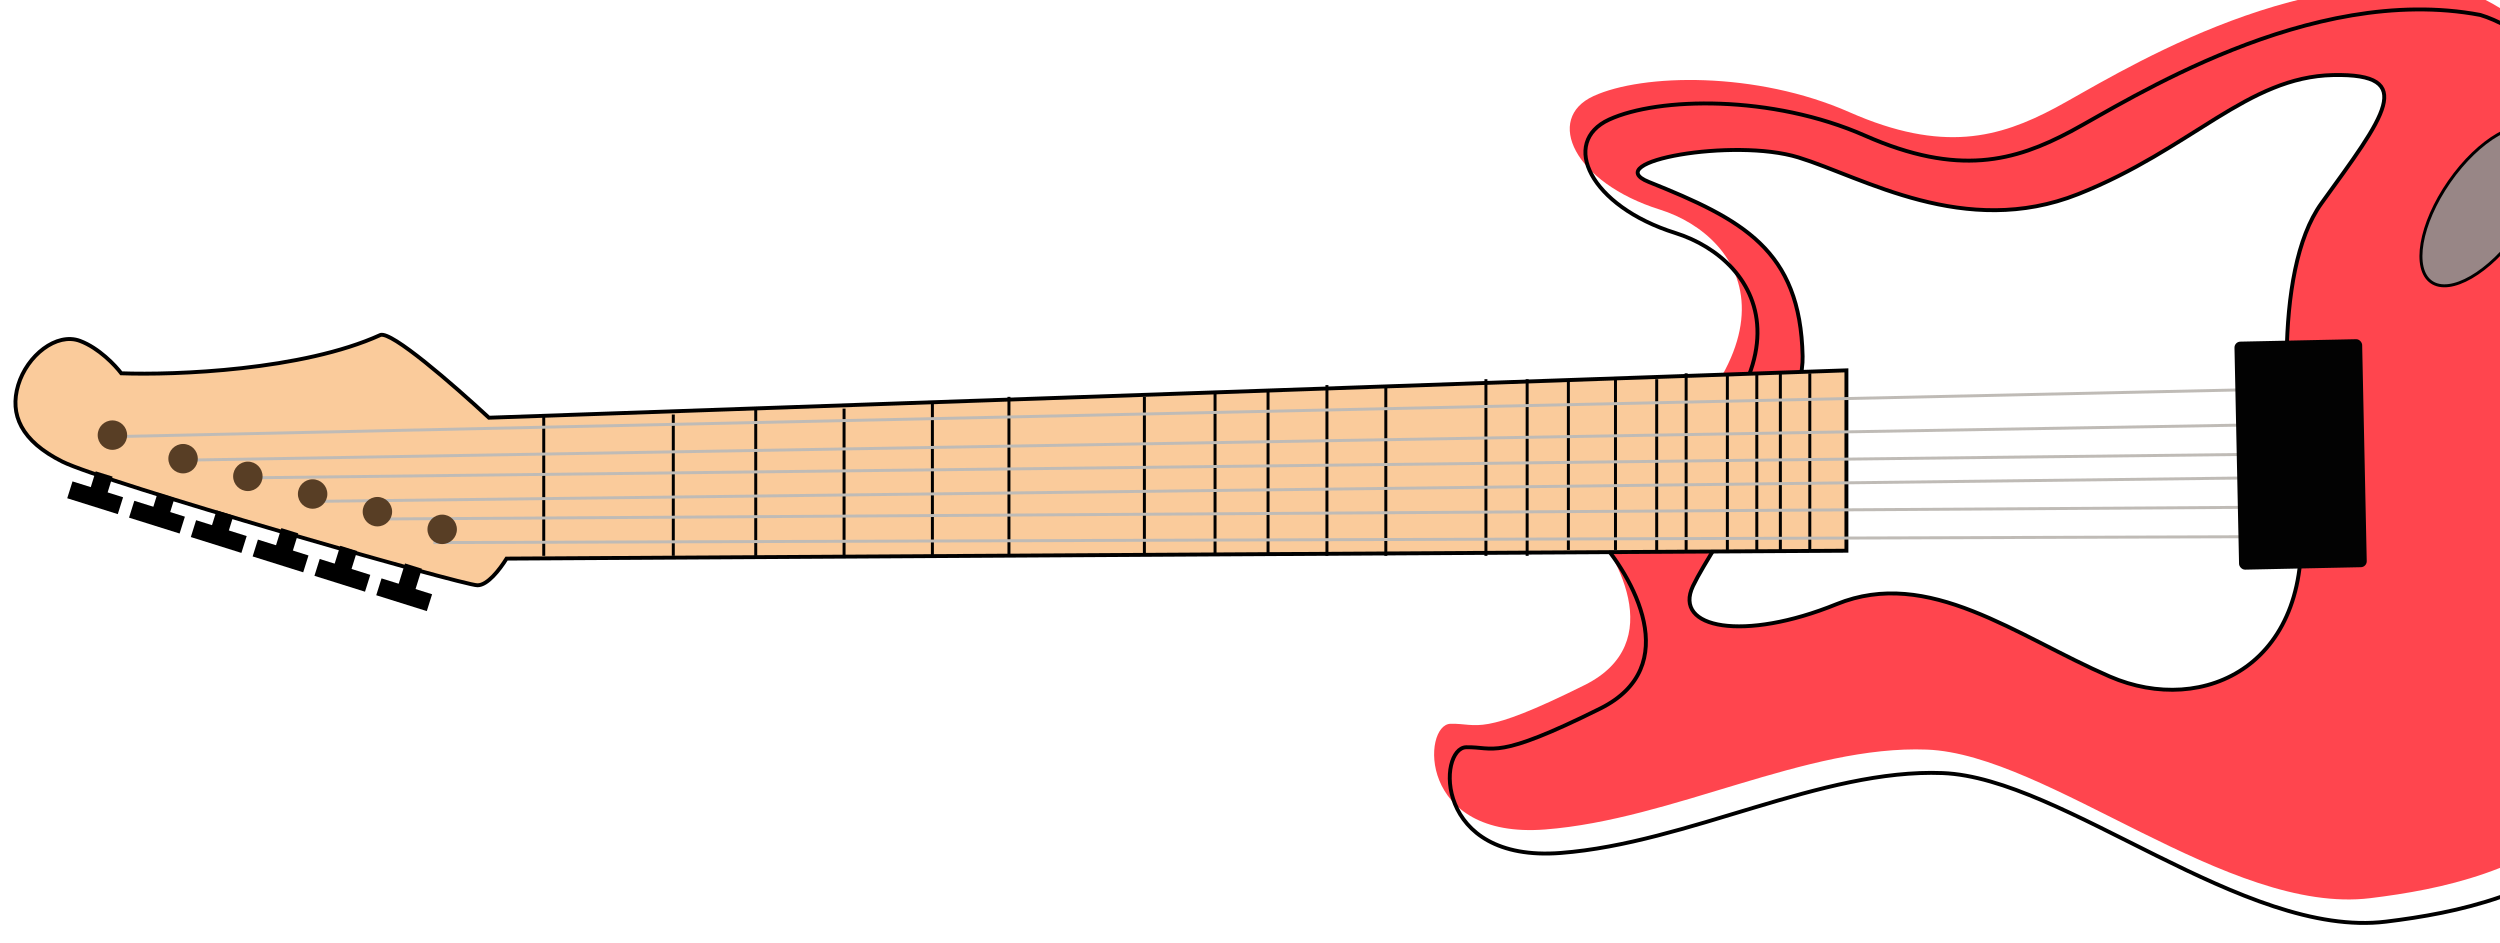 <svg width="639" height="241" viewBox="0 0 639 241" fill="none" xmlns="http://www.w3.org/2000/svg">
<g filter="url(#filter0_i_667_12228)">
<path d="M529.331 33.565C543.689 25.921 590.234 -4.429 633.967 3.822C651.015 8.967 686.619 39.045 692.651 118.199C700.19 217.142 646.039 231.135 609.834 235.572C573.63 240.009 527.384 198.778 496.506 197.596C465.627 196.415 431.547 215.488 398.932 218.014C366.317 220.54 367.51 191.151 374.766 190.997C382.023 190.844 382.101 194.513 409.04 181.096C430.592 170.362 417.399 147.273 408.108 137.07C468.933 95.407 450.171 66.441 428.246 59.564C406.322 52.687 398.716 36.331 411.298 30.559C423.88 24.787 452.906 24.172 476.722 34.679C500.539 45.186 514.974 41.21 529.331 33.565Z" fill="#FF454E"/>
</g>
<path d="M529.331 33.565C543.689 25.921 590.234 -4.429 633.967 3.822C651.015 8.967 686.619 39.045 692.651 118.199C700.19 217.142 646.039 231.135 609.834 235.572C573.63 240.009 527.384 198.778 496.506 197.596C465.627 196.415 431.547 215.488 398.932 218.014C366.317 220.54 367.51 191.151 374.766 190.997C382.023 190.844 382.101 194.513 409.04 181.096C430.592 170.362 417.399 147.273 408.108 137.07C468.933 95.407 450.171 66.441 428.246 59.564C406.322 52.687 398.716 36.331 411.298 30.559C423.88 24.787 452.906 24.172 476.722 34.679C500.539 45.186 514.974 41.21 529.331 33.565Z" stroke="black"/>
<path d="M539.269 172.926C563.257 183.314 592.227 169.989 587.727 130.135C584.284 111.445 580.596 69.637 593.385 51.934C609.371 29.805 618.277 18.721 596.348 19.186C574.418 19.65 560.183 38.11 531.174 49.619C502.165 61.129 476.235 45.335 459.673 40.238C443.11 35.141 408.504 41.321 421.411 46.495C445.382 56.105 460.172 63.833 460.749 91.059C461.103 107.793 437.991 138.753 432.739 149.76C427.487 160.766 445.839 164.009 469.403 154.431C492.968 144.853 515.282 162.539 539.269 172.926Z" fill="white" stroke="black"/>
<path fill-rule="evenodd" clip-rule="evenodd" d="M129.474 142.78L471.944 140.765L471.944 94.662L124.969 106.766C115.626 98.122 99.979 84.526 97.217 85.631C77.349 94.662 44.788 95.916 30.991 95.415C29.486 93.408 25.271 88.943 20.455 87.136C14.434 84.879 6.909 90.899 4.651 98.425C2.393 105.951 5.403 112.724 15.94 117.992C26.476 123.26 118.289 149.6 122.052 149.6C124.593 149.6 127.671 145.666 129.474 142.78Z" fill="#FACB9B"/>
<path d="M471.944 140.765L471.947 141.265L472.444 141.262L472.444 140.765L471.944 140.765ZM129.474 142.78L129.471 142.28L129.196 142.282L129.05 142.515L129.474 142.78ZM471.944 94.662L472.444 94.662L472.444 94.144L471.926 94.162L471.944 94.662ZM124.969 106.766L124.63 107.133L124.781 107.273L124.987 107.266L124.969 106.766ZM97.217 85.631L97.031 85.167L97.021 85.171L97.01 85.176L97.217 85.631ZM30.991 95.415L30.591 95.715L30.734 95.906L30.973 95.914L30.991 95.415ZM20.455 87.136L20.63 86.668L20.63 86.668L20.455 87.136ZM4.651 98.425L5.13 98.569L5.13 98.569L4.651 98.425ZM15.94 117.992L15.716 118.439L15.716 118.439L15.94 117.992ZM122.052 149.6L122.052 150.1L122.052 150.1L122.052 149.6ZM471.941 140.265L129.471 142.28L129.477 143.28L471.947 141.265L471.941 140.265ZM471.444 94.662L471.444 140.765L472.444 140.765L472.444 94.662L471.444 94.662ZM124.987 107.266L471.961 95.162L471.926 94.162L124.952 106.267L124.987 107.266ZM125.309 106.399C120.633 102.074 114.376 96.505 108.938 92.153C106.22 89.978 103.696 88.098 101.67 86.828C100.659 86.195 99.755 85.702 99.004 85.403C98.629 85.254 98.276 85.146 97.957 85.097C97.643 85.049 97.319 85.052 97.031 85.167L97.403 86.096C97.46 86.073 97.583 86.052 97.806 86.086C98.024 86.119 98.299 86.199 98.634 86.332C99.304 86.599 100.149 87.055 101.139 87.676C103.116 88.915 105.605 90.767 108.313 92.933C113.724 97.264 119.962 102.815 124.63 107.133L125.309 106.399ZM97.01 85.176C87.148 89.659 74.103 92.223 61.772 93.601C49.449 94.978 37.884 95.165 31.009 94.915L30.973 95.914C37.894 96.166 49.509 95.977 61.883 94.595C74.249 93.213 87.418 90.635 97.424 86.087L97.01 85.176ZM31.391 95.115C29.861 93.075 25.576 88.523 20.63 86.668L20.279 87.605C24.967 89.362 29.11 93.741 30.591 95.715L31.391 95.115ZM20.63 86.668C17.405 85.459 13.84 86.487 10.844 88.71C7.842 90.938 5.332 94.414 4.172 98.281L5.13 98.569C6.227 94.91 8.609 91.613 11.44 89.513C14.276 87.409 17.484 86.556 20.279 87.605L20.63 86.668ZM4.172 98.281C3.011 102.15 3.197 105.866 5.058 109.294C6.911 112.707 10.394 115.778 15.716 118.439L16.163 117.545C10.949 114.937 7.658 111.988 5.937 108.817C4.223 105.66 4.033 102.226 5.13 98.569L4.172 98.281ZM15.716 118.439C18.394 119.778 26.154 122.425 36.285 125.63C46.437 128.841 59.023 132.629 71.395 136.251C83.767 139.874 95.929 143.331 105.234 145.884C109.886 147.16 113.826 148.211 116.722 148.942C118.169 149.308 119.359 149.595 120.248 149.791C120.693 149.889 121.065 149.965 121.36 150.017C121.643 150.066 121.886 150.1 122.052 150.1L122.052 149.1C121.983 149.1 121.819 149.082 121.533 149.032C121.258 148.983 120.901 148.911 120.463 148.814C119.589 148.622 118.41 148.338 116.967 147.973C114.08 147.244 110.148 146.195 105.498 144.92C96.2 142.369 84.044 138.913 71.676 135.291C59.308 131.67 46.729 127.885 36.586 124.676C26.42 121.46 18.753 118.84 16.163 117.545L15.716 118.439ZM122.052 150.1C122.814 150.1 123.574 149.807 124.292 149.366C125.013 148.923 125.724 148.311 126.398 147.622C127.744 146.242 128.986 144.505 129.898 143.045L129.05 142.515C128.159 143.941 126.961 145.614 125.682 146.923C125.043 147.577 124.396 148.129 123.769 148.514C123.138 148.901 122.561 149.1 122.052 149.1L122.052 150.1Z" fill="black"/>
<rect x="17.183" y="127.354" width="4.515" height="13.546" transform="rotate(-72.576 17.183 127.354)" fill="black"/>
<rect x="32.98" y="132.312" width="4.515" height="13.546" transform="rotate(-72.576 32.98 132.312)" fill="black"/>
<rect x="48.776" y="137.269" width="4.515" height="13.546" transform="rotate(-72.576 48.776 137.269)" fill="black"/>
<rect x="64.573" y="142.227" width="4.515" height="13.546" transform="rotate(-72.576 64.573 142.227)" fill="black"/>
<rect x="80.37" y="147.184" width="4.515" height="13.546" transform="rotate(-72.576 80.37 147.184)" fill="black"/>
<rect x="96.167" y="152.142" width="4.515" height="13.546" transform="rotate(-72.576 96.167 152.142)" fill="black"/>
<rect x="22.672" y="126.214" width="6.021" height="4.515" transform="rotate(-72.694 22.672 126.214)" fill="black"/>
<rect x="38.517" y="131.7" width="6.021" height="4.515" transform="rotate(-72.694 38.517 131.7)" fill="black"/>
<rect x="53.568" y="136.215" width="6.021" height="4.515" transform="rotate(-72.694 53.568 136.215)" fill="black"/>
<rect x="70.125" y="140.73" width="6.021" height="4.515" transform="rotate(-72.694 70.125 140.73)" fill="black"/>
<rect x="85.176" y="145.246" width="6.021" height="4.515" transform="rotate(-72.694 85.176 145.246)" fill="black"/>
<rect x="101.733" y="149.762" width="6.021" height="4.515" transform="rotate(-72.694 101.733 149.762)" fill="black"/>
<path d="M648.552 33.197C650.917 34.845 651.722 38.461 650.912 43.171C650.109 47.848 647.731 53.459 643.954 58.88C640.178 64.302 635.738 68.477 631.629 70.851C627.491 73.242 623.821 73.741 621.456 72.093C619.09 70.445 618.286 66.83 619.095 62.119C619.899 57.442 622.277 51.831 626.053 46.41C629.83 40.989 634.269 36.814 638.378 34.439C642.516 32.048 646.187 31.549 648.552 33.197Z" fill="#988686" stroke="black" stroke-width="0.761"/>
<line x1="138.981" y1="142.074" x2="138.981" y2="105.95" stroke="black" stroke-width="0.761"/>
<line x1="172.094" y1="142.074" x2="172.094" y2="105.95" stroke="black" stroke-width="0.761"/>
<line x1="193.166" y1="142.074" x2="193.166" y2="104.445" stroke="black" stroke-width="0.761"/>
<line x1="215.743" y1="142.074" x2="215.743" y2="104.445" stroke="black" stroke-width="0.761"/>
<line x1="238.32" y1="142.074" x2="238.32" y2="102.94" stroke="black" stroke-width="0.761"/>
<line x1="257.887" y1="142.074" x2="257.887" y2="101.435" stroke="black" stroke-width="0.761"/>
<line x1="292.505" y1="142.074" x2="292.505" y2="101.435" stroke="black" stroke-width="0.761"/>
<line x1="310.567" y1="142.074" x2="310.567" y2="99.93" stroke="black" stroke-width="0.761"/>
<line x1="324.113" y1="142.074" x2="324.113" y2="99.93" stroke="black" stroke-width="0.761"/>
<line x1="339.165" y1="142.074" x2="339.165" y2="98.425" stroke="black" stroke-width="0.761"/>
<line x1="354.216" y1="142.074" x2="354.216" y2="98.425" stroke="black" stroke-width="0.761"/>
<line x1="379.804" y1="142.074" x2="379.804" y2="96.92" stroke="black" stroke-width="0.761"/>
<line x1="390.339" y1="142.074" x2="390.339" y2="96.919" stroke="black" stroke-width="0.761"/>
<line x1="400.875" y1="140.569" x2="400.875" y2="96.92" stroke="black" stroke-width="0.761"/>
<line x1="412.917" y1="140.569" x2="412.917" y2="96.92" stroke="black" stroke-width="0.761"/>
<line x1="423.452" y1="140.568" x2="423.452" y2="96.919" stroke="black" stroke-width="0.761"/>
<line x1="430.978" y1="140.569" x2="430.978" y2="95.415" stroke="black" stroke-width="0.761"/>
<line x1="441.514" y1="140.569" x2="441.514" y2="95.415" stroke="black" stroke-width="0.761"/>
<line x1="449.04" y1="140.568" x2="449.04" y2="95.414" stroke="black" stroke-width="0.761"/>
<line x1="455.06" y1="140.569" x2="455.06" y2="95.415" stroke="black" stroke-width="0.761"/>
<line x1="462.586" y1="140.568" x2="462.586" y2="95.414" stroke="black" stroke-width="0.761"/>
<line x1="110.762" y1="138.683" x2="577.356" y2="137.178" stroke="#BFBBB6" stroke-width="0.761"/>
<line x1="95.71" y1="132.663" x2="577.355" y2="129.652" stroke="#BFBBB6" stroke-width="0.761"/>
<line x1="80.656" y1="128.148" x2="577.353" y2="122.127" stroke="#BFBBB6" stroke-width="0.761"/>
<line x1="64.1" y1="122.127" x2="577.353" y2="116.106" stroke="#BFBBB6" stroke-width="0.761"/>
<line x1="47.541" y1="117.611" x2="577.351" y2="108.581" stroke="#BFBBB6" stroke-width="0.761"/>
<line x1="29.477" y1="111.591" x2="577.349" y2="99.55" stroke="#BFBBB6" stroke-width="0.761"/>
<rect x="604.97" y="144.944" width="32.644" height="58.293" rx="1.521" transform="rotate(178.787 604.97 144.944)" fill="#020202"/>
<ellipse cx="28.733" cy="111.219" rx="3.763" ry="3.763" transform="rotate(-90 28.733 111.219)" fill="#583E25"/>
<ellipse cx="46.795" cy="117.239" rx="3.763" ry="3.763" transform="rotate(-90 46.795 117.239)" fill="#583E25"/>
<ellipse cx="63.352" cy="121.754" rx="3.763" ry="3.763" transform="rotate(-90 63.352 121.754)" fill="#583E25"/>
<circle cx="79.908" cy="126.27" r="3.763" transform="rotate(-90 79.908 126.27)" fill="#583E25"/>
<ellipse cx="96.465" cy="130.785" rx="3.763" ry="3.763" transform="rotate(-90 96.465 130.785)" fill="#583E25"/>
<ellipse cx="113.021" cy="135.301" rx="3.763" ry="3.763" transform="rotate(-90 113.021 135.301)" fill="#583E25"/>
<defs>
<filter id="filter0_i_667_12228" x="370.058" y="1.913" width="323.803" height="234.493" filterUnits="userSpaceOnUse" color-interpolation-filters="sRGB">
<feFlood flood-opacity="0" result="BackgroundImageFix"/>
<feBlend mode="normal" in="SourceGraphic" in2="BackgroundImageFix" result="shape"/>
<feColorMatrix in="SourceAlpha" type="matrix" values="0 0 0 0 0 0 0 0 0 0 0 0 0 0 0 0 0 0 127 0" result="hardAlpha"/>
<feOffset dx="-4" dy="-6"/>
<feComposite in2="hardAlpha" operator="arithmetic" k2="-1" k3="1"/>
<feColorMatrix type="matrix" values="0 0 0 0 0.82 0 0 0 0 0.259 0 0 0 0 0.286 0 0 0 1 0"/>
<feBlend mode="normal" in2="shape" result="effect1_innerShadow_667_12228"/>
</filter>
</defs>
</svg>
